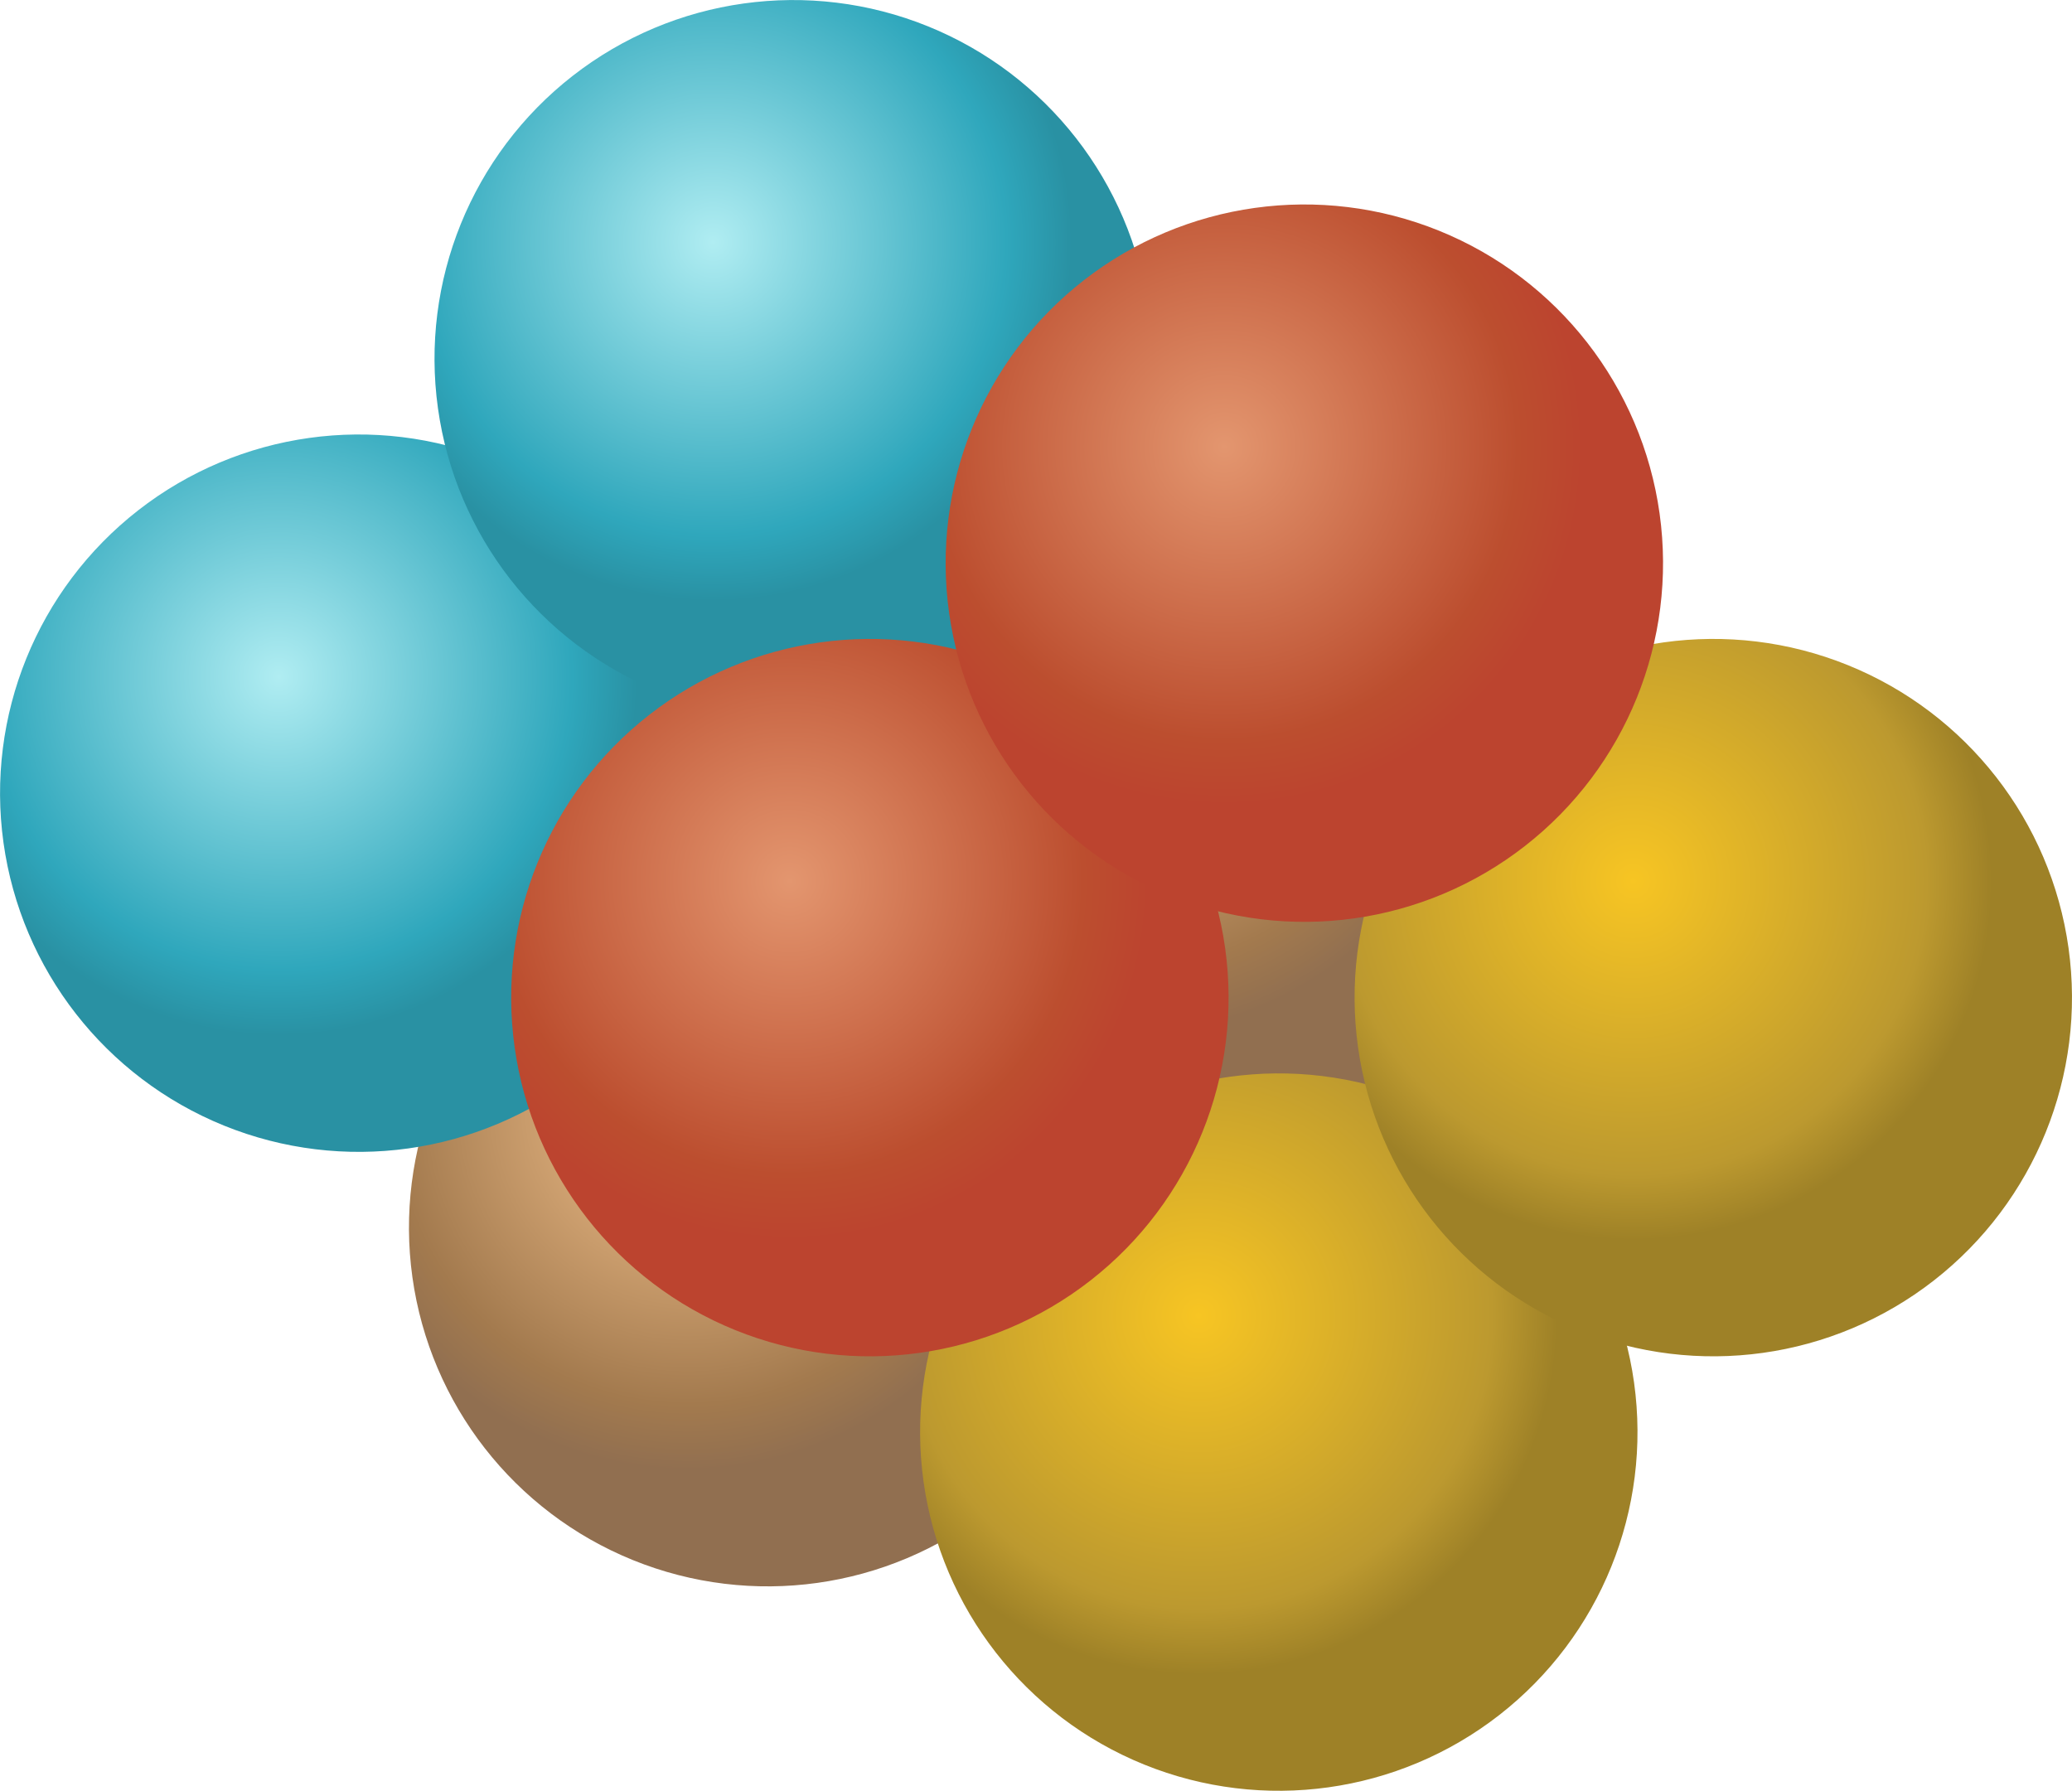 <svg id="Layer_1" data-name="Layer 1" xmlns="http://www.w3.org/2000/svg" xmlns:xlink="http://www.w3.org/1999/xlink" viewBox="0 0 81.078 70.078"><defs><style>.cls-1{fill:url(#radial-gradient);}.cls-2{fill:url(#radial-gradient-2);}.cls-3{fill:url(#radial-gradient-3);}.cls-4{fill:url(#radial-gradient-4);}.cls-5{fill:url(#radial-gradient-5);}.cls-6{fill:url(#radial-gradient-6);}.cls-7{fill:url(#radial-gradient-7);}.cls-8{fill:url(#radial-gradient-8);}</style><radialGradient id="radial-gradient" cx="84.687" cy="148.262" r="14.036" gradientTransform="translate(2.823 -41.332)" gradientUnits="userSpaceOnUse"><stop offset="0" stop-color="#f7c590"/><stop offset="0.818" stop-color="#a37a4e"/><stop offset="1" stop-color="#916f50"/></radialGradient><radialGradient id="radial-gradient-2" cx="71.189" cy="129.213" r="14.036" gradientTransform="translate(0.32 -39.284)" gradientUnits="userSpaceOnUse"><stop offset="0" stop-color="#b0edf2"/><stop offset="0.818" stop-color="#2fa7bc"/><stop offset="1" stop-color="#2991a3"/></radialGradient><radialGradient id="radial-gradient-3" cx="103.875" cy="133.774" r="14.036" gradientTransform="translate(0.636 -43.844)" xlink:href="#radial-gradient"/><radialGradient id="radial-gradient-4" cx="90.376" cy="114.725" r="14.036" gradientTransform="translate(-1.866 -41.796)" xlink:href="#radial-gradient-2"/><radialGradient id="radial-gradient-5" cx="103.391" cy="158.95" r="14.036" gradientTransform="translate(4.12 -44.019)" gradientUnits="userSpaceOnUse"><stop offset="0" stop-color="#f7c523"/><stop offset="0.818" stop-color="#bc992f"/><stop offset="1" stop-color="#9e8127"/></radialGradient><radialGradient id="radial-gradient-6" cx="89.893" cy="139.901" r="14.036" gradientTransform="translate(1.617 -41.971)" gradientUnits="userSpaceOnUse"><stop offset="0" stop-color="#e3966f"/><stop offset="0.818" stop-color="#bc4e2f"/><stop offset="1" stop-color="#bc442f"/></radialGradient><radialGradient id="radial-gradient-7" cx="122.578" cy="144.461" r="14.036" gradientTransform="translate(1.934 -46.531)" xlink:href="#radial-gradient-5"/><radialGradient id="radial-gradient-8" cx="109.08" cy="125.412" r="14.036" gradientTransform="translate(-0.569 -44.483)" xlink:href="#radial-gradient-6"/></defs><title>histone_octamer_1</title><g id="HISTONE_OCTAMER"><circle id="H2B" class="cls-1" cx="89.984" cy="111.879" r="14.036" transform="translate(-74.542 -50.331) rotate(-7.943)"/><circle id="H4" class="cls-2" cx="73.983" cy="94.878" r="14.036" transform="translate(-72.346 -52.706) rotate(-7.943)"/><circle id="H2B-2" data-name="H2B" class="cls-3" cx="106.985" cy="94.878" r="14.036" transform="translate(-72.03 -48.145) rotate(-7.943)"/><circle id="H4-2" data-name="H4" class="cls-4" cx="90.984" cy="77.877" r="14.036" transform="translate(-69.834 -50.519) rotate(-7.943)"/><circle id="H2A" class="cls-5" cx="109.985" cy="119.879" r="14.036" transform="translate(-75.456 -47.491) rotate(-7.943)"/><circle id="CENP-A" class="cls-6" cx="93.984" cy="102.878" r="14.036" transform="translate(-73.26 -49.865) rotate(-7.943)"/><circle id="H2A-2" data-name="H2A" class="cls-7" cx="126.986" cy="102.878" r="14.036" transform="translate(-72.943 -45.305) rotate(-7.943)"/><circle id="CENP-A-2" data-name="CENP-A" class="cls-8" cx="110.985" cy="85.877" r="14.036" transform="translate(-70.748 -47.679) rotate(-7.943)"/></g></svg>